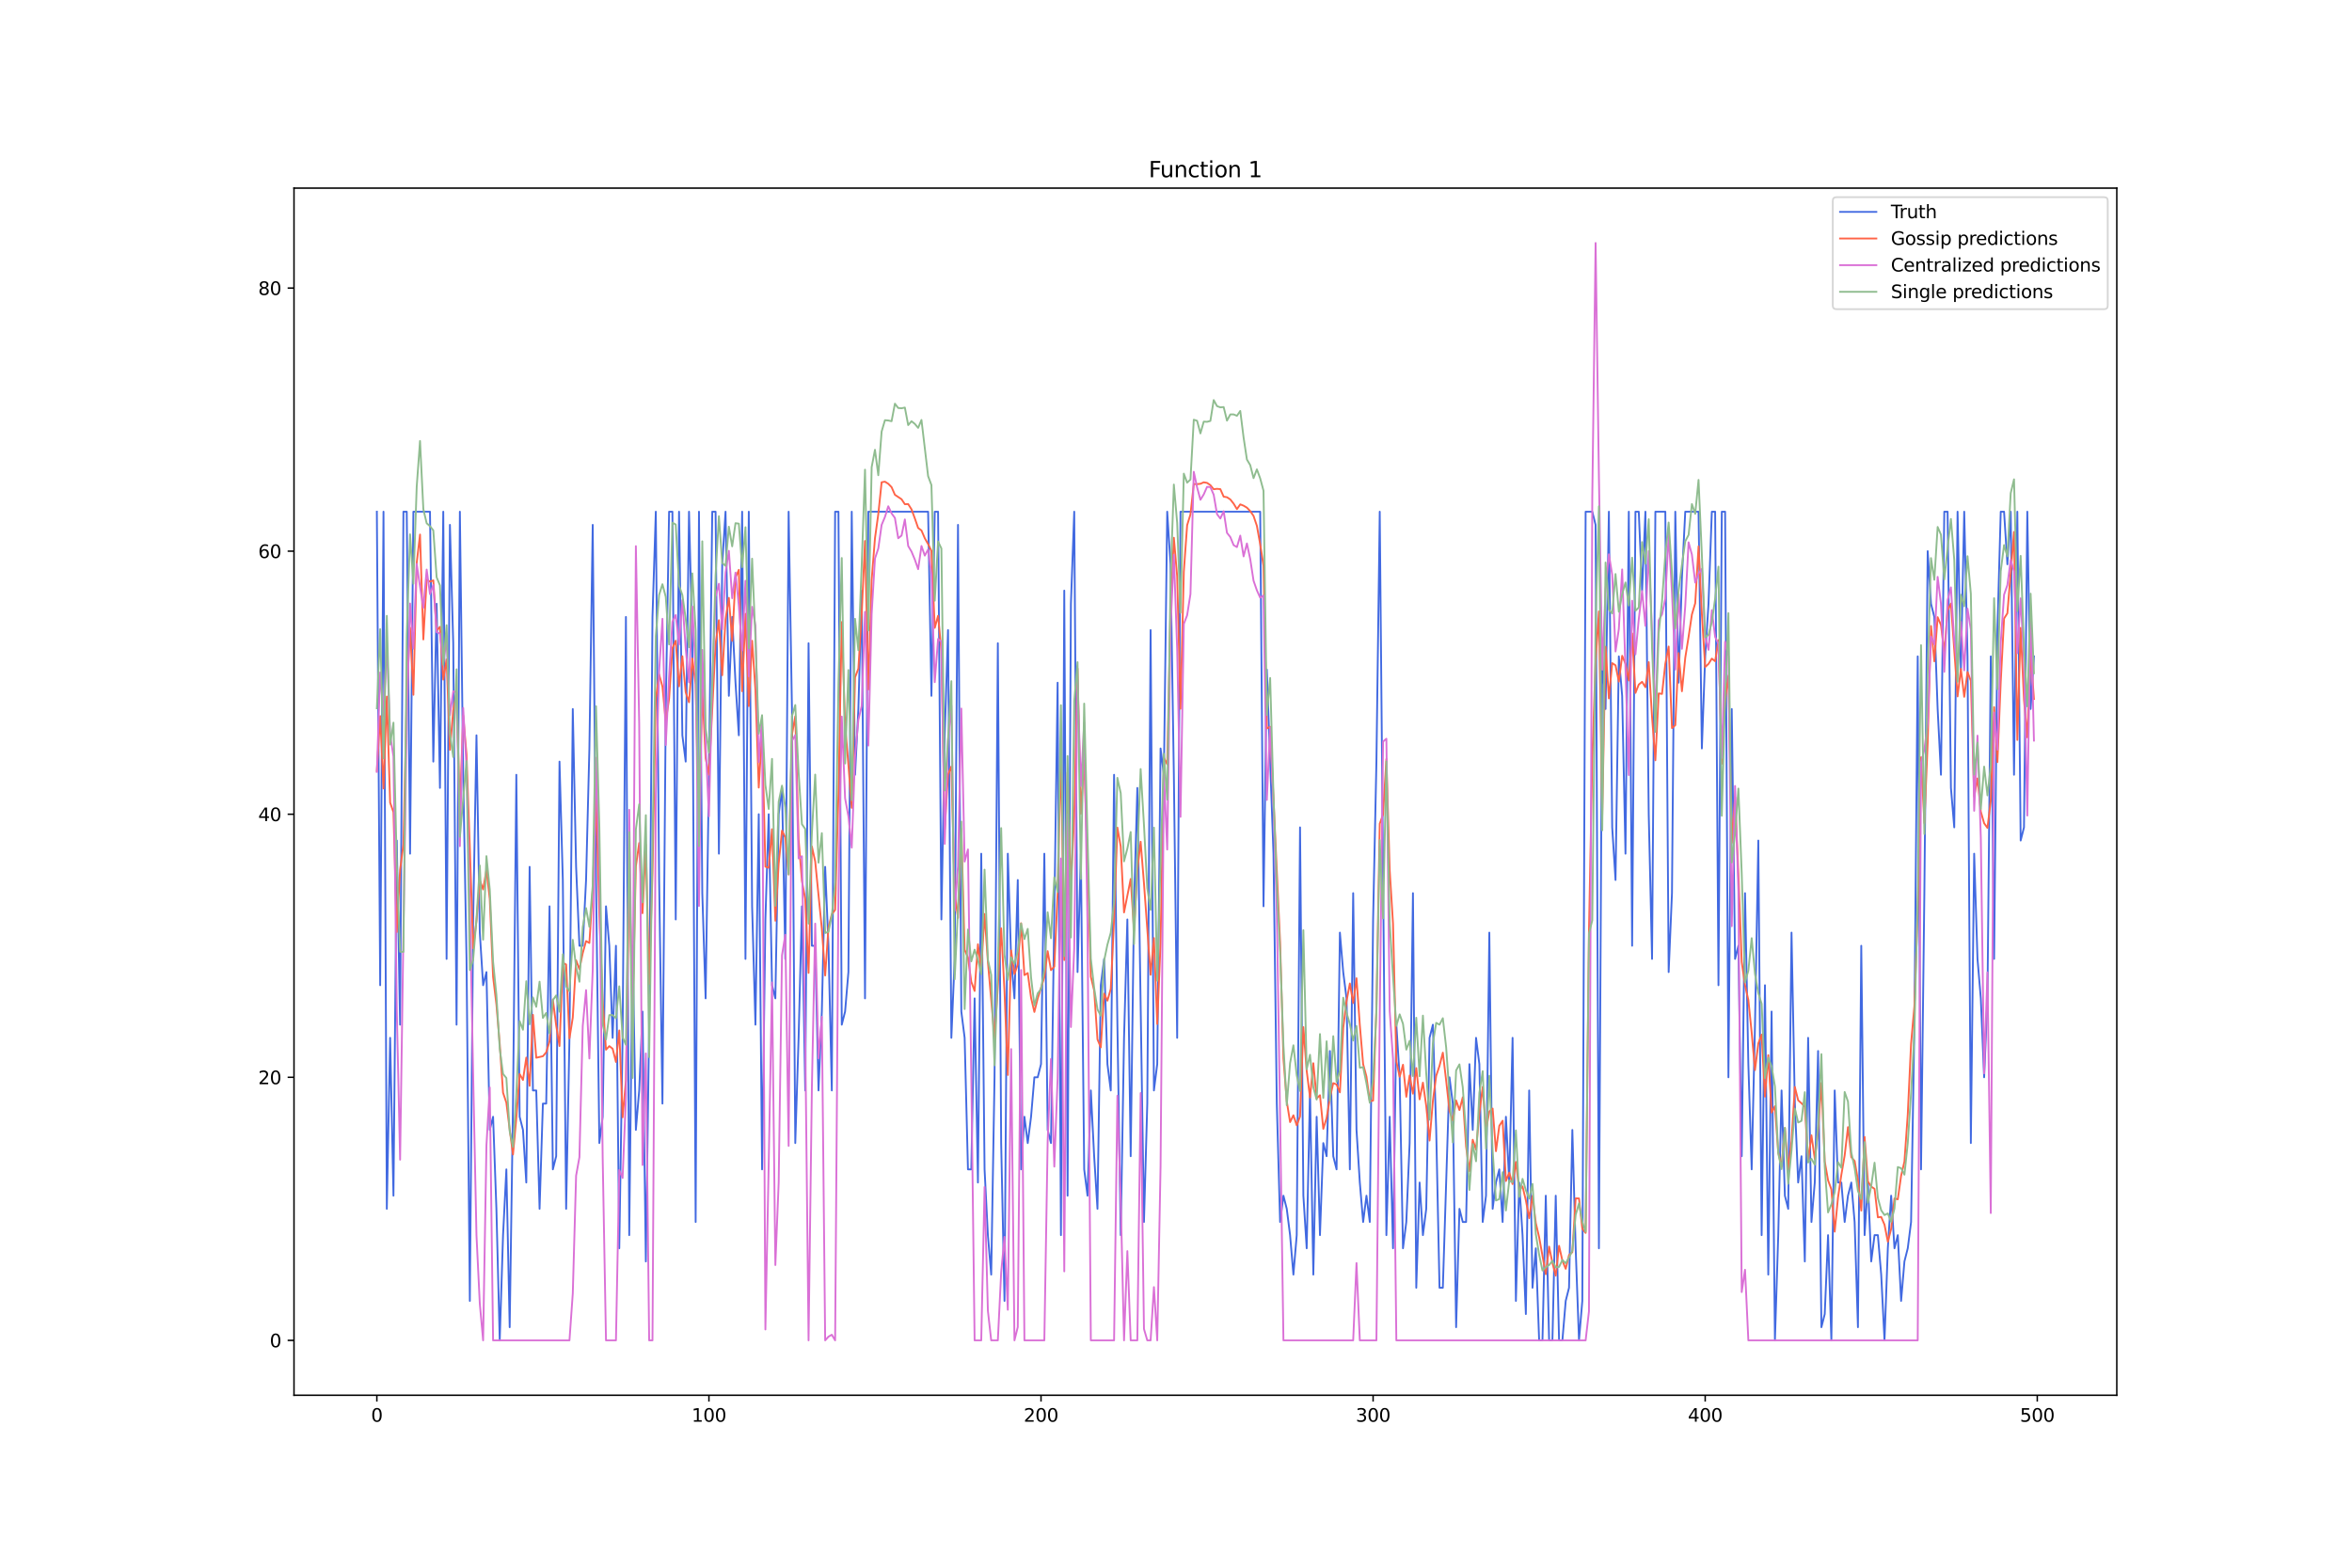<?xml version="1.0" encoding="utf-8" standalone="no"?>
<!DOCTYPE svg PUBLIC "-//W3C//DTD SVG 1.1//EN"
  "http://www.w3.org/Graphics/SVG/1.1/DTD/svg11.dtd">
<svg xmlns:xlink="http://www.w3.org/1999/xlink" width="1296pt" height="864pt" viewBox="0 0 1296 864" xmlns="http://www.w3.org/2000/svg" version="1.1">
 <defs>
  <style type="text/css">*{stroke-linejoin: round; stroke-linecap: butt}</style>
 </defs>
 <g id="figure_1">
  <g id="patch_1">
   <path d="M 0 864 
L 1296 864 
L 1296 0 
L 0 0 
z
" style="fill: #ffffff"/>
  </g>
  <g id="axes_1">
   <g id="patch_2">
    <path d="M 162 768.96 
L 1166.4 768.96 
L 1166.4 103.68 
L 162 103.68 
z
" style="fill: #ffffff"/>
   </g>
   <g id="matplotlib.axis_1">
    <g id="xtick_1">
     <g id="line2d_1">
      <defs>
       <path id="m9acb811255" d="M 0 0 
L 0 3.5 
" style="stroke: #000000; stroke-width: 0.8"/>
      </defs>
      <g>
       <use xlink:href="#m9acb811255" x="207.655" y="768.96" style="stroke: #000000; stroke-width: 0.8"/>
      </g>
     </g>
     <g id="text_1">
      <!-- 0 -->
      <g transform="translate(204.473 783.558) scale(0.1 -0.1)">
       <defs>
        <path id="DejaVuSans-30" d="M 2034 4250 
Q 1547 4250 1301 3770 
Q 1056 3291 1056 2328 
Q 1056 1369 1301 889 
Q 1547 409 2034 409 
Q 2525 409 2770 889 
Q 3016 1369 3016 2328 
Q 3016 3291 2770 3770 
Q 2525 4250 2034 4250 
z
M 2034 4750 
Q 2819 4750 3233 4129 
Q 3647 3509 3647 2328 
Q 3647 1150 3233 529 
Q 2819 -91 2034 -91 
Q 1250 -91 836 529 
Q 422 1150 422 2328 
Q 422 3509 836 4129 
Q 1250 4750 2034 4750 
z
" transform="scale(0.016)"/>
       </defs>
       <use xlink:href="#DejaVuSans-30"/>
      </g>
     </g>
    </g>
    <g id="xtick_2">
     <g id="line2d_2">
      <g>
       <use xlink:href="#m9acb811255" x="390.639" y="768.96" style="stroke: #000000; stroke-width: 0.8"/>
      </g>
     </g>
     <g id="text_2">
      <!-- 100 -->
      <g transform="translate(381.095 783.558) scale(0.1 -0.1)">
       <defs>
        <path id="DejaVuSans-31" d="M 794 531 
L 1825 531 
L 1825 4091 
L 703 3866 
L 703 4441 
L 1819 4666 
L 2450 4666 
L 2450 531 
L 3481 531 
L 3481 0 
L 794 0 
L 794 531 
z
" transform="scale(0.016)"/>
       </defs>
       <use xlink:href="#DejaVuSans-31"/>
       <use xlink:href="#DejaVuSans-30" x="63.623"/>
       <use xlink:href="#DejaVuSans-30" x="127.246"/>
      </g>
     </g>
    </g>
    <g id="xtick_3">
     <g id="line2d_3">
      <g>
       <use xlink:href="#m9acb811255" x="573.623" y="768.96" style="stroke: #000000; stroke-width: 0.8"/>
      </g>
     </g>
     <g id="text_3">
      <!-- 200 -->
      <g transform="translate(564.079 783.558) scale(0.1 -0.1)">
       <defs>
        <path id="DejaVuSans-32" d="M 1228 531 
L 3431 531 
L 3431 0 
L 469 0 
L 469 531 
Q 828 903 1448 1529 
Q 2069 2156 2228 2338 
Q 2531 2678 2651 2914 
Q 2772 3150 2772 3378 
Q 2772 3750 2511 3984 
Q 2250 4219 1831 4219 
Q 1534 4219 1204 4116 
Q 875 4013 500 3803 
L 500 4441 
Q 881 4594 1212 4672 
Q 1544 4750 1819 4750 
Q 2544 4750 2975 4387 
Q 3406 4025 3406 3419 
Q 3406 3131 3298 2873 
Q 3191 2616 2906 2266 
Q 2828 2175 2409 1742 
Q 1991 1309 1228 531 
z
" transform="scale(0.016)"/>
       </defs>
       <use xlink:href="#DejaVuSans-32"/>
       <use xlink:href="#DejaVuSans-30" x="63.623"/>
       <use xlink:href="#DejaVuSans-30" x="127.246"/>
      </g>
     </g>
    </g>
    <g id="xtick_4">
     <g id="line2d_4">
      <g>
       <use xlink:href="#m9acb811255" x="756.607" y="768.96" style="stroke: #000000; stroke-width: 0.8"/>
      </g>
     </g>
     <g id="text_4">
      <!-- 300 -->
      <g transform="translate(747.063 783.558) scale(0.1 -0.1)">
       <defs>
        <path id="DejaVuSans-33" d="M 2597 2516 
Q 3050 2419 3304 2112 
Q 3559 1806 3559 1356 
Q 3559 666 3084 287 
Q 2609 -91 1734 -91 
Q 1441 -91 1130 -33 
Q 819 25 488 141 
L 488 750 
Q 750 597 1062 519 
Q 1375 441 1716 441 
Q 2309 441 2620 675 
Q 2931 909 2931 1356 
Q 2931 1769 2642 2001 
Q 2353 2234 1838 2234 
L 1294 2234 
L 1294 2753 
L 1863 2753 
Q 2328 2753 2575 2939 
Q 2822 3125 2822 3475 
Q 2822 3834 2567 4026 
Q 2313 4219 1838 4219 
Q 1578 4219 1281 4162 
Q 984 4106 628 3988 
L 628 4550 
Q 988 4650 1302 4700 
Q 1616 4750 1894 4750 
Q 2613 4750 3031 4423 
Q 3450 4097 3450 3541 
Q 3450 3153 3228 2886 
Q 3006 2619 2597 2516 
z
" transform="scale(0.016)"/>
       </defs>
       <use xlink:href="#DejaVuSans-33"/>
       <use xlink:href="#DejaVuSans-30" x="63.623"/>
       <use xlink:href="#DejaVuSans-30" x="127.246"/>
      </g>
     </g>
    </g>
    <g id="xtick_5">
     <g id="line2d_5">
      <g>
       <use xlink:href="#m9acb811255" x="939.591" y="768.96" style="stroke: #000000; stroke-width: 0.8"/>
      </g>
     </g>
     <g id="text_5">
      <!-- 400 -->
      <g transform="translate(930.047 783.558) scale(0.1 -0.1)">
       <defs>
        <path id="DejaVuSans-34" d="M 2419 4116 
L 825 1625 
L 2419 1625 
L 2419 4116 
z
M 2253 4666 
L 3047 4666 
L 3047 1625 
L 3713 1625 
L 3713 1100 
L 3047 1100 
L 3047 0 
L 2419 0 
L 2419 1100 
L 313 1100 
L 313 1709 
L 2253 4666 
z
" transform="scale(0.016)"/>
       </defs>
       <use xlink:href="#DejaVuSans-34"/>
       <use xlink:href="#DejaVuSans-30" x="63.623"/>
       <use xlink:href="#DejaVuSans-30" x="127.246"/>
      </g>
     </g>
    </g>
    <g id="xtick_6">
     <g id="line2d_6">
      <g>
       <use xlink:href="#m9acb811255" x="1122.575" y="768.96" style="stroke: #000000; stroke-width: 0.8"/>
      </g>
     </g>
     <g id="text_6">
      <!-- 500 -->
      <g transform="translate(1113.032 783.558) scale(0.1 -0.1)">
       <defs>
        <path id="DejaVuSans-35" d="M 691 4666 
L 3169 4666 
L 3169 4134 
L 1269 4134 
L 1269 2991 
Q 1406 3038 1543 3061 
Q 1681 3084 1819 3084 
Q 2600 3084 3056 2656 
Q 3513 2228 3513 1497 
Q 3513 744 3044 326 
Q 2575 -91 1722 -91 
Q 1428 -91 1123 -41 
Q 819 9 494 109 
L 494 744 
Q 775 591 1075 516 
Q 1375 441 1709 441 
Q 2250 441 2565 725 
Q 2881 1009 2881 1497 
Q 2881 1984 2565 2268 
Q 2250 2553 1709 2553 
Q 1456 2553 1204 2497 
Q 953 2441 691 2322 
L 691 4666 
z
" transform="scale(0.016)"/>
       </defs>
       <use xlink:href="#DejaVuSans-35"/>
       <use xlink:href="#DejaVuSans-30" x="63.623"/>
       <use xlink:href="#DejaVuSans-30" x="127.246"/>
      </g>
     </g>
    </g>
   </g>
   <g id="matplotlib.axis_2">
    <g id="ytick_1">
     <g id="line2d_7">
      <defs>
       <path id="m8f8e800021" d="M 0 0 
L -3.5 0 
" style="stroke: #000000; stroke-width: 0.8"/>
      </defs>
      <g>
       <use xlink:href="#m8f8e800021" x="162" y="738.72" style="stroke: #000000; stroke-width: 0.8"/>
      </g>
     </g>
     <g id="text_7">
      <!-- 0 -->
      <g transform="translate(148.637 742.519) scale(0.1 -0.1)">
       <use xlink:href="#DejaVuSans-30"/>
      </g>
     </g>
    </g>
    <g id="ytick_2">
     <g id="line2d_8">
      <g>
       <use xlink:href="#m8f8e800021" x="162" y="593.732" style="stroke: #000000; stroke-width: 0.8"/>
      </g>
     </g>
     <g id="text_8">
      <!-- 20 -->
      <g transform="translate(142.275 597.532) scale(0.1 -0.1)">
       <use xlink:href="#DejaVuSans-32"/>
       <use xlink:href="#DejaVuSans-30" x="63.623"/>
      </g>
     </g>
    </g>
    <g id="ytick_3">
     <g id="line2d_9">
      <g>
       <use xlink:href="#m8f8e800021" x="162" y="448.745" style="stroke: #000000; stroke-width: 0.8"/>
      </g>
     </g>
     <g id="text_9">
      <!-- 40 -->
      <g transform="translate(142.275 452.544) scale(0.1 -0.1)">
       <use xlink:href="#DejaVuSans-34"/>
       <use xlink:href="#DejaVuSans-30" x="63.623"/>
      </g>
     </g>
    </g>
    <g id="ytick_4">
     <g id="line2d_10">
      <g>
       <use xlink:href="#m8f8e800021" x="162" y="303.757" style="stroke: #000000; stroke-width: 0.8"/>
      </g>
     </g>
     <g id="text_10">
      <!-- 60 -->
      <g transform="translate(142.275 307.557) scale(0.1 -0.1)">
       <defs>
        <path id="DejaVuSans-36" d="M 2113 2584 
Q 1688 2584 1439 2293 
Q 1191 2003 1191 1497 
Q 1191 994 1439 701 
Q 1688 409 2113 409 
Q 2538 409 2786 701 
Q 3034 994 3034 1497 
Q 3034 2003 2786 2293 
Q 2538 2584 2113 2584 
z
M 3366 4563 
L 3366 3988 
Q 3128 4100 2886 4159 
Q 2644 4219 2406 4219 
Q 1781 4219 1451 3797 
Q 1122 3375 1075 2522 
Q 1259 2794 1537 2939 
Q 1816 3084 2150 3084 
Q 2853 3084 3261 2657 
Q 3669 2231 3669 1497 
Q 3669 778 3244 343 
Q 2819 -91 2113 -91 
Q 1303 -91 875 529 
Q 447 1150 447 2328 
Q 447 3434 972 4092 
Q 1497 4750 2381 4750 
Q 2619 4750 2861 4703 
Q 3103 4656 3366 4563 
z
" transform="scale(0.016)"/>
       </defs>
       <use xlink:href="#DejaVuSans-36"/>
       <use xlink:href="#DejaVuSans-30" x="63.623"/>
      </g>
     </g>
    </g>
    <g id="ytick_5">
     <g id="line2d_11">
      <g>
       <use xlink:href="#m8f8e800021" x="162" y="158.77" style="stroke: #000000; stroke-width: 0.8"/>
      </g>
     </g>
     <g id="text_11">
      <!-- 80 -->
      <g transform="translate(142.275 162.569) scale(0.1 -0.1)">
       <defs>
        <path id="DejaVuSans-38" d="M 2034 2216 
Q 1584 2216 1326 1975 
Q 1069 1734 1069 1313 
Q 1069 891 1326 650 
Q 1584 409 2034 409 
Q 2484 409 2743 651 
Q 3003 894 3003 1313 
Q 3003 1734 2745 1975 
Q 2488 2216 2034 2216 
z
M 1403 2484 
Q 997 2584 770 2862 
Q 544 3141 544 3541 
Q 544 4100 942 4425 
Q 1341 4750 2034 4750 
Q 2731 4750 3128 4425 
Q 3525 4100 3525 3541 
Q 3525 3141 3298 2862 
Q 3072 2584 2669 2484 
Q 3125 2378 3379 2068 
Q 3634 1759 3634 1313 
Q 3634 634 3220 271 
Q 2806 -91 2034 -91 
Q 1263 -91 848 271 
Q 434 634 434 1313 
Q 434 1759 690 2068 
Q 947 2378 1403 2484 
z
M 1172 3481 
Q 1172 3119 1398 2916 
Q 1625 2713 2034 2713 
Q 2441 2713 2670 2916 
Q 2900 3119 2900 3481 
Q 2900 3844 2670 4047 
Q 2441 4250 2034 4250 
Q 1625 4250 1398 4047 
Q 1172 3844 1172 3481 
z
" transform="scale(0.016)"/>
       </defs>
       <use xlink:href="#DejaVuSans-38"/>
       <use xlink:href="#DejaVuSans-30" x="63.623"/>
      </g>
     </g>
    </g>
   </g>
   <g id="line2d_12">
    <path d="M 207.655 282.009 
L 209.484 542.987 
L 211.314 282.009 
L 213.144 666.226 
L 214.974 571.984 
L 216.804 658.977 
L 218.634 463.244 
L 220.463 564.735 
L 222.293 282.009 
L 224.123 282.009 
L 225.953 470.493 
L 227.783 282.009 
L 236.932 282.009 
L 238.762 419.747 
L 240.592 332.755 
L 242.422 434.246 
L 244.251 282.009 
L 246.081 528.488 
L 247.911 289.259 
L 249.741 354.503 
L 251.571 564.735 
L 253.401 282.009 
L 255.23 426.997 
L 257.06 528.488 
L 258.89 716.972 
L 260.72 506.74 
L 262.55 405.249 
L 264.38 513.989 
L 266.209 542.987 
L 268.039 535.737 
L 269.869 622.73 
L 271.699 615.481 
L 273.529 666.226 
L 275.359 738.72 
L 277.189 680.725 
L 279.018 644.478 
L 280.848 731.471 
L 282.678 608.231 
L 284.508 426.997 
L 286.338 615.481 
L 288.168 622.73 
L 289.997 651.727 
L 291.827 477.742 
L 293.657 600.982 
L 295.487 600.982 
L 297.317 666.226 
L 299.147 608.231 
L 300.976 608.231 
L 302.806 499.491 
L 304.636 644.478 
L 306.466 637.229 
L 308.296 419.747 
L 310.126 484.992 
L 311.956 666.226 
L 313.785 571.984 
L 315.615 390.75 
L 317.445 477.742 
L 319.275 521.239 
L 321.105 521.239 
L 322.935 484.992 
L 324.764 412.498 
L 326.594 289.259 
L 328.424 484.992 
L 330.254 629.979 
L 332.084 615.481 
L 333.914 499.491 
L 335.743 521.239 
L 337.573 571.984 
L 339.403 521.239 
L 341.233 687.974 
L 343.063 571.984 
L 344.893 340.004 
L 346.723 680.725 
L 348.552 521.239 
L 350.382 622.73 
L 352.212 600.982 
L 354.042 557.486 
L 355.872 695.224 
L 357.702 564.735 
L 359.531 340.004 
L 361.361 282.009 
L 363.191 484.992 
L 365.021 608.231 
L 366.851 390.75 
L 368.681 282.009 
L 370.51 282.009 
L 372.34 506.74 
L 374.17 282.009 
L 376 405.249 
L 377.83 419.747 
L 379.66 282.009 
L 381.489 354.503 
L 383.319 673.476 
L 385.149 282.009 
L 386.979 492.241 
L 388.809 550.236 
L 390.639 426.997 
L 392.469 282.009 
L 394.298 282.009 
L 396.128 470.493 
L 397.958 311.007 
L 399.788 282.009 
L 401.618 383.5 
L 403.448 340.004 
L 405.277 376.251 
L 407.107 405.249 
L 408.937 282.009 
L 410.767 528.488 
L 412.597 282.009 
L 414.427 499.491 
L 416.256 564.735 
L 418.086 448.745 
L 419.916 644.478 
L 421.746 506.74 
L 423.576 448.745 
L 425.406 542.987 
L 427.236 550.236 
L 429.065 448.745 
L 430.895 434.246 
L 432.725 528.488 
L 434.555 282.009 
L 436.385 390.75 
L 438.215 629.979 
L 440.044 571.984 
L 441.874 499.491 
L 443.704 600.982 
L 445.534 354.503 
L 447.364 521.239 
L 449.194 521.239 
L 451.023 600.982 
L 452.853 557.486 
L 454.683 477.742 
L 456.513 521.239 
L 458.343 600.982 
L 460.173 282.009 
L 462.003 282.009 
L 463.832 564.735 
L 465.662 557.486 
L 467.492 535.737 
L 469.322 282.009 
L 471.152 426.997 
L 472.982 390.75 
L 474.811 325.505 
L 476.641 550.236 
L 478.471 282.009 
L 511.408 282.009 
L 513.238 383.5 
L 515.068 282.009 
L 516.898 282.009 
L 518.728 506.74 
L 520.557 405.249 
L 522.387 347.254 
L 524.217 571.984 
L 526.047 528.488 
L 527.877 289.259 
L 529.707 557.486 
L 531.536 571.984 
L 533.366 644.478 
L 535.196 644.478 
L 537.026 550.236 
L 538.856 651.727 
L 540.686 470.493 
L 542.516 644.478 
L 544.345 680.725 
L 546.175 702.473 
L 548.005 593.732 
L 549.835 354.503 
L 551.665 629.979 
L 553.495 716.972 
L 555.324 470.493 
L 557.154 528.488 
L 558.984 550.236 
L 560.814 484.992 
L 562.644 644.478 
L 564.474 615.481 
L 566.303 629.979 
L 568.133 615.481 
L 569.963 593.732 
L 571.793 593.732 
L 573.623 586.483 
L 575.453 470.493 
L 577.283 622.73 
L 579.112 629.979 
L 582.772 376.251 
L 584.602 680.725 
L 586.432 325.505 
L 588.262 658.977 
L 590.091 332.755 
L 591.921 282.009 
L 593.751 535.737 
L 595.581 470.493 
L 597.411 644.478 
L 599.241 658.977 
L 601.07 600.982 
L 602.9 637.229 
L 604.73 666.226 
L 606.56 542.987 
L 608.39 528.488 
L 610.22 586.483 
L 612.05 600.982 
L 613.879 426.997 
L 615.709 564.735 
L 617.539 680.725 
L 619.369 571.984 
L 621.199 506.74 
L 623.029 637.229 
L 624.858 499.491 
L 626.688 434.246 
L 630.348 673.476 
L 632.178 608.231 
L 634.008 347.254 
L 635.837 600.982 
L 637.667 586.483 
L 639.497 412.498 
L 641.327 426.997 
L 643.157 282.009 
L 644.987 311.007 
L 646.817 426.997 
L 648.646 571.984 
L 650.476 282.009 
L 694.392 282.009 
L 696.222 499.491 
L 698.052 369.002 
L 701.712 470.493 
L 703.542 608.231 
L 705.371 673.476 
L 707.201 658.977 
L 709.031 666.226 
L 710.861 680.725 
L 712.691 702.473 
L 714.521 680.725 
L 716.35 455.994 
L 718.18 658.977 
L 720.01 687.974 
L 721.84 600.982 
L 723.67 702.473 
L 725.5 615.481 
L 727.33 680.725 
L 729.159 629.979 
L 730.989 637.229 
L 732.819 579.234 
L 734.649 637.229 
L 736.479 644.478 
L 738.309 513.989 
L 740.138 535.737 
L 741.968 550.236 
L 743.798 644.478 
L 745.628 492.241 
L 747.458 622.73 
L 749.288 651.727 
L 751.117 673.476 
L 752.947 658.977 
L 754.777 673.476 
L 756.607 506.74 
L 758.437 419.747 
L 760.267 282.009 
L 763.926 680.725 
L 765.756 615.481 
L 767.586 687.974 
L 769.416 564.735 
L 771.246 593.732 
L 773.076 687.974 
L 774.905 673.476 
L 776.735 629.979 
L 778.565 492.241 
L 780.395 709.722 
L 782.225 651.727 
L 784.055 680.725 
L 785.884 666.226 
L 787.714 571.984 
L 789.544 564.735 
L 791.374 622.73 
L 793.204 709.722 
L 795.034 709.722 
L 798.693 593.732 
L 800.523 608.231 
L 802.353 731.471 
L 804.183 666.226 
L 806.013 673.476 
L 807.843 673.476 
L 809.672 586.483 
L 811.502 622.73 
L 813.332 571.984 
L 815.162 586.483 
L 816.992 673.476 
L 818.822 658.977 
L 820.651 513.989 
L 822.481 666.226 
L 824.311 651.727 
L 826.141 644.478 
L 827.971 673.476 
L 829.801 615.481 
L 831.63 651.727 
L 833.46 571.984 
L 835.29 716.972 
L 837.12 651.727 
L 838.95 680.725 
L 840.78 724.221 
L 842.61 600.982 
L 844.439 709.722 
L 846.269 687.974 
L 848.099 738.72 
L 849.929 738.72 
L 851.759 658.977 
L 853.589 738.72 
L 855.418 738.72 
L 857.248 658.977 
L 859.078 738.72 
L 860.908 738.72 
L 862.738 716.972 
L 864.568 709.722 
L 866.397 622.73 
L 868.227 687.974 
L 870.057 738.72 
L 871.887 716.972 
L 873.717 282.009 
L 877.377 282.009 
L 879.206 289.259 
L 881.036 687.974 
L 882.866 361.752 
L 884.696 390.75 
L 886.526 282.009 
L 888.356 455.994 
L 890.185 484.992 
L 892.015 361.752 
L 893.845 383.5 
L 895.675 470.493 
L 897.505 282.009 
L 899.335 521.239 
L 901.164 282.009 
L 902.994 282.009 
L 904.824 325.505 
L 906.654 282.009 
L 908.484 448.745 
L 910.314 528.488 
L 912.144 282.009 
L 917.633 282.009 
L 919.463 535.737 
L 921.293 492.241 
L 923.123 282.009 
L 924.952 376.251 
L 926.782 318.256 
L 928.612 282.009 
L 935.931 282.009 
L 937.761 412.498 
L 939.591 361.752 
L 941.421 332.755 
L 943.251 282.009 
L 945.081 282.009 
L 946.911 542.987 
L 948.74 282.009 
L 950.57 282.009 
L 952.4 593.732 
L 954.23 390.75 
L 956.06 528.488 
L 957.89 521.239 
L 959.719 637.229 
L 961.549 492.241 
L 963.379 586.483 
L 965.209 644.478 
L 967.039 564.735 
L 968.869 463.244 
L 970.698 680.725 
L 972.528 542.987 
L 974.358 702.473 
L 976.188 557.486 
L 978.018 738.72 
L 979.848 680.725 
L 981.678 600.982 
L 983.507 658.977 
L 985.337 666.226 
L 987.167 513.989 
L 988.997 608.231 
L 990.827 651.727 
L 992.657 637.229 
L 994.486 695.224 
L 996.316 571.984 
L 998.146 673.476 
L 999.976 651.727 
L 1001.806 579.234 
L 1003.636 731.471 
L 1005.465 724.221 
L 1007.295 680.725 
L 1009.125 738.72 
L 1010.955 600.982 
L 1012.785 651.727 
L 1014.615 651.727 
L 1016.444 673.476 
L 1018.274 658.977 
L 1020.104 651.727 
L 1021.934 673.476 
L 1023.764 731.471 
L 1025.594 521.239 
L 1027.424 680.725 
L 1029.253 651.727 
L 1031.083 695.224 
L 1032.913 680.725 
L 1034.743 680.725 
L 1036.573 702.473 
L 1038.403 738.72 
L 1040.232 687.974 
L 1042.062 658.977 
L 1043.892 687.974 
L 1045.722 680.725 
L 1047.552 716.972 
L 1049.382 695.224 
L 1051.211 687.974 
L 1053.041 673.476 
L 1054.871 564.735 
L 1056.701 361.752 
L 1058.531 644.478 
L 1060.361 492.241 
L 1062.191 303.757 
L 1064.02 332.755 
L 1065.85 340.004 
L 1067.68 390.75 
L 1069.51 426.997 
L 1071.34 282.009 
L 1073.17 282.009 
L 1074.999 434.246 
L 1076.829 455.994 
L 1078.659 282.009 
L 1080.489 369.002 
L 1082.319 282.009 
L 1084.149 361.752 
L 1085.978 629.979 
L 1087.808 470.493 
L 1089.638 528.488 
L 1091.468 550.236 
L 1093.298 593.732 
L 1095.128 550.236 
L 1096.958 361.752 
L 1098.787 528.488 
L 1100.617 347.254 
L 1102.447 282.009 
L 1104.277 282.009 
L 1106.107 311.007 
L 1107.937 282.009 
L 1109.766 426.997 
L 1111.596 282.009 
L 1113.426 463.244 
L 1115.256 455.994 
L 1117.086 282.009 
L 1118.916 390.75 
L 1120.745 361.752 
L 1120.745 361.752 
" clip-path="url(#pf1036b29e3)" style="fill: none; stroke: #4169e1; stroke-linecap: square"/>
   </g>
   <g id="line2d_13">
    <path d="M 207.655 424.938 
L 209.484 394.653 
L 211.314 434.543 
L 213.144 383.895 
L 214.974 442.356 
L 216.804 447.599 
L 218.634 513.684 
L 220.463 479.415 
L 222.293 465.303 
L 224.123 382.797 
L 225.953 345.948 
L 227.783 382.932 
L 229.613 310.239 
L 231.442 294.602 
L 233.272 352.419 
L 235.102 319.437 
L 236.932 320.56 
L 238.762 319.848 
L 240.592 347.613 
L 242.422 345.452 
L 244.251 374.563 
L 246.081 363.444 
L 247.911 413.301 
L 249.741 391.368 
L 251.571 381.713 
L 253.401 446.245 
L 255.23 394.43 
L 257.06 415.764 
L 258.89 467.311 
L 260.72 522.698 
L 262.55 507.569 
L 264.38 485.168 
L 266.209 490.199 
L 268.039 479.355 
L 269.869 495.461 
L 271.699 538.367 
L 273.529 553.577 
L 275.359 575.27 
L 277.189 602.221 
L 279.018 607.721 
L 280.848 622.54 
L 282.678 636.263 
L 284.508 616.057 
L 286.338 591.915 
L 288.168 595.228 
L 289.997 582.869 
L 291.827 598.444 
L 293.657 559.312 
L 295.487 582.952 
L 299.147 582.113 
L 300.976 579.978 
L 302.806 573.928 
L 304.636 550.87 
L 306.466 565.145 
L 308.296 576.496 
L 310.126 530.715 
L 311.956 531.559 
L 313.785 572.255 
L 315.615 560.819 
L 317.445 529.24 
L 319.275 534.177 
L 321.105 525.242 
L 322.935 518.651 
L 324.764 519.715 
L 326.594 490.377 
L 328.424 439.02 
L 330.254 503.984 
L 332.084 551.696 
L 333.914 578.524 
L 335.743 576.546 
L 337.573 577.986 
L 339.403 585.273 
L 341.233 567.904 
L 343.063 615.796 
L 344.893 595.54 
L 346.723 482.764 
L 348.552 557.832 
L 350.382 477.421 
L 352.212 464.599 
L 354.042 503.304 
L 355.872 465.523 
L 357.702 542.352 
L 359.531 481.28 
L 361.361 385.231 
L 363.191 371.701 
L 365.021 378.359 
L 366.851 397.665 
L 368.681 385.14 
L 370.51 357.224 
L 372.34 353.112 
L 374.17 378.259 
L 376 361.663 
L 377.83 381.493 
L 379.66 387.047 
L 381.489 362.915 
L 383.319 377.191 
L 385.149 457.502 
L 386.979 380.02 
L 388.809 417.904 
L 390.639 426.947 
L 394.298 354.813 
L 396.128 341.801 
L 397.958 372.146 
L 399.788 341.354 
L 401.618 329.484 
L 403.448 353.172 
L 405.277 318.358 
L 407.107 314.051 
L 408.937 380.978 
L 410.767 338.287 
L 412.597 389.151 
L 414.427 353.133 
L 416.256 380.078 
L 418.086 434.055 
L 419.916 402.905 
L 421.746 477.64 
L 423.576 478.28 
L 425.406 456.993 
L 427.236 507.452 
L 429.065 476.024 
L 430.895 457.802 
L 432.725 461.569 
L 434.555 481.935 
L 436.385 404.848 
L 438.215 394.775 
L 440.044 462.542 
L 441.874 485.458 
L 443.704 495.502 
L 445.534 536.181 
L 447.364 466.516 
L 449.194 474.79 
L 452.853 511.877 
L 454.683 537.626 
L 456.513 511.066 
L 458.343 503.844 
L 460.173 501.469 
L 462.003 437.596 
L 463.832 342.824 
L 465.662 399.385 
L 467.492 421.529 
L 469.322 445.224 
L 471.152 373.303 
L 472.982 368.501 
L 474.811 338.334 
L 476.641 298.155 
L 478.471 380.018 
L 480.301 319.611 
L 482.131 296.637 
L 483.961 283.329 
L 485.79 265.783 
L 487.62 265.467 
L 489.45 266.616 
L 491.28 268.484 
L 493.11 272.682 
L 496.77 275.139 
L 498.599 277.884 
L 500.429 277.812 
L 502.259 280.722 
L 504.089 285.688 
L 505.919 290.98 
L 507.749 292.348 
L 509.578 296.639 
L 511.408 299.871 
L 513.238 303.565 
L 515.068 346.035 
L 516.898 339.374 
L 518.728 358.534 
L 520.557 456.951 
L 522.387 426.871 
L 524.217 422.456 
L 526.047 491.933 
L 527.877 505.893 
L 529.707 456.774 
L 531.536 523.448 
L 533.366 527.793 
L 535.196 541.065 
L 537.026 546.16 
L 538.856 520.414 
L 540.686 534.239 
L 542.516 503.719 
L 544.345 530.09 
L 548.005 572.068 
L 549.835 543.735 
L 551.665 511.613 
L 553.495 546.27 
L 555.324 592.465 
L 557.154 523.807 
L 558.984 536.838 
L 560.814 531.532 
L 562.644 508.813 
L 564.474 537.415 
L 566.303 536.272 
L 568.133 549.904 
L 569.963 557.711 
L 571.793 550.259 
L 575.453 538.565 
L 577.283 524.198 
L 579.112 534.668 
L 580.942 532.74 
L 582.772 492.557 
L 584.602 413.923 
L 586.432 529.121 
L 588.262 425.733 
L 590.091 488.118 
L 591.921 449.848 
L 593.751 368.466 
L 595.581 448.554 
L 597.411 419.062 
L 599.241 473.586 
L 601.07 538.277 
L 602.9 545.845 
L 604.73 572.836 
L 606.56 577.239 
L 608.39 547.62 
L 610.22 551.507 
L 612.05 545.053 
L 613.879 506.893 
L 615.709 456.116 
L 617.539 466.485 
L 619.369 502.87 
L 623.029 484.413 
L 624.858 512.651 
L 626.688 479.68 
L 628.518 463.887 
L 630.348 486.792 
L 634.008 537.229 
L 635.837 516.987 
L 637.667 564.33 
L 639.497 519.82 
L 641.327 417.691 
L 643.157 421.203 
L 644.987 335.634 
L 646.817 296.372 
L 648.646 317.628 
L 650.476 390.621 
L 652.306 315.064 
L 654.136 289.475 
L 655.966 283.5 
L 657.796 266.748 
L 659.625 266.821 
L 661.455 266.636 
L 663.285 265.807 
L 665.115 266.133 
L 666.945 267.375 
L 668.775 269.63 
L 670.604 269.403 
L 672.434 269.587 
L 674.264 273.727 
L 676.094 274.037 
L 677.924 275.257 
L 679.754 277.574 
L 681.583 280.587 
L 683.413 277.97 
L 685.243 278.696 
L 687.073 279.783 
L 688.903 281.676 
L 690.733 284.357 
L 692.563 289.785 
L 694.392 299.968 
L 696.222 311.774 
L 698.052 401.492 
L 699.882 400.569 
L 705.371 519.505 
L 707.201 583.436 
L 709.031 606.979 
L 710.861 618.418 
L 712.691 614.658 
L 714.521 620.214 
L 716.35 615.314 
L 718.18 566.077 
L 720.01 590.097 
L 721.84 604.839 
L 723.67 585.964 
L 725.5 605.397 
L 727.33 603.609 
L 729.159 622.147 
L 730.989 616.185 
L 732.819 605.044 
L 734.649 596.94 
L 736.479 597.661 
L 738.309 602.026 
L 740.138 566.447 
L 741.968 551.782 
L 743.798 542.023 
L 745.628 552.81 
L 747.458 539.148 
L 749.288 564.987 
L 751.117 586.483 
L 752.947 593.301 
L 754.777 606.876 
L 756.607 606.607 
L 758.437 555.443 
L 760.267 453.952 
L 762.097 448.896 
L 763.926 418.323 
L 765.756 479.774 
L 767.586 509.098 
L 769.416 584.993 
L 771.246 593.423 
L 773.076 586.804 
L 774.905 604.47 
L 776.735 592.711 
L 778.565 602.771 
L 780.395 588.646 
L 782.225 605.885 
L 784.055 596.681 
L 785.884 609.488 
L 787.714 628.595 
L 789.544 606.83 
L 791.374 592.909 
L 793.204 587.412 
L 795.034 580.151 
L 796.864 595.556 
L 798.693 612.162 
L 800.523 617.57 
L 802.353 606.499 
L 804.183 611.794 
L 806.013 604.736 
L 807.843 631.866 
L 809.672 645.466 
L 811.502 628.144 
L 813.332 633.584 
L 815.162 613.607 
L 816.992 599.071 
L 818.822 622.814 
L 820.651 612.564 
L 822.481 610.941 
L 824.311 634.462 
L 826.141 620.487 
L 827.971 617.658 
L 829.801 650.896 
L 831.63 646.276 
L 833.46 652.565 
L 835.29 640.384 
L 837.12 655.778 
L 838.95 653.874 
L 840.78 661.539 
L 842.61 671.375 
L 844.439 659.095 
L 846.269 674.071 
L 848.099 681.866 
L 851.759 702.249 
L 853.589 687.053 
L 855.418 696.011 
L 857.248 703.036 
L 859.078 686.607 
L 860.908 694.801 
L 862.738 699.271 
L 864.568 691.719 
L 866.397 690.107 
L 868.227 660.46 
L 870.057 660.484 
L 871.887 677.201 
L 873.717 679.496 
L 875.547 513.044 
L 877.377 418.162 
L 879.206 364.348 
L 881.036 336.971 
L 882.866 449.06 
L 884.696 356.426 
L 886.526 384.928 
L 888.356 365.469 
L 890.185 366.653 
L 892.015 375.637 
L 893.845 361.425 
L 895.675 365.754 
L 897.505 375.042 
L 899.335 349.086 
L 901.164 381.888 
L 902.994 377.288 
L 904.824 375.764 
L 906.654 378.762 
L 908.484 364.918 
L 910.314 395.235 
L 912.144 419.019 
L 913.973 382.164 
L 915.803 382.447 
L 917.633 365.796 
L 919.463 356.325 
L 921.293 401.275 
L 923.123 399.683 
L 924.952 359.926 
L 926.782 380.974 
L 928.612 362.512 
L 930.442 350.972 
L 932.272 338.672 
L 934.102 332.454 
L 935.931 301.127 
L 937.761 338.344 
L 939.591 367.628 
L 941.421 365.892 
L 943.251 362.979 
L 945.081 364.424 
L 946.911 352.758 
L 948.74 420.939 
L 950.57 385.716 
L 952.4 372.304 
L 954.23 464.482 
L 956.06 439.321 
L 957.89 481.619 
L 959.719 530.144 
L 961.549 543.024 
L 963.379 551.131 
L 965.209 569.099 
L 967.039 589.752 
L 968.869 575.066 
L 970.698 570.194 
L 972.528 604.376 
L 974.358 581.526 
L 976.188 613.185 
L 978.018 609.69 
L 979.848 635.128 
L 981.678 643.075 
L 983.507 621.668 
L 985.337 644.514 
L 987.167 628.849 
L 988.997 599.054 
L 990.827 606.415 
L 992.657 608.046 
L 994.486 609.949 
L 996.316 639.524 
L 998.146 625.694 
L 999.976 638.674 
L 1001.806 623.261 
L 1003.636 596.812 
L 1005.465 640.077 
L 1007.295 650.489 
L 1009.125 655.501 
L 1010.955 678.799 
L 1012.785 659.927 
L 1014.615 647.515 
L 1016.444 636.827 
L 1018.274 621.192 
L 1020.104 637.733 
L 1021.934 639.844 
L 1023.764 650.362 
L 1025.594 667.19 
L 1027.424 626.582 
L 1029.253 651.15 
L 1031.083 653.968 
L 1032.913 655.195 
L 1034.743 670.915 
L 1036.573 670.684 
L 1038.403 674.983 
L 1040.232 684.364 
L 1042.062 677.266 
L 1043.892 660.513 
L 1045.722 660.984 
L 1047.552 647.996 
L 1049.382 640.166 
L 1051.211 614.224 
L 1053.041 575.161 
L 1054.871 554.552 
L 1056.701 502.227 
L 1058.531 417.335 
L 1060.361 453.651 
L 1062.191 409.325 
L 1064.02 345.012 
L 1065.85 364.478 
L 1067.68 340.143 
L 1069.51 344.474 
L 1071.34 359.365 
L 1073.17 336.403 
L 1074.999 332.632 
L 1078.659 383.824 
L 1080.489 368.637 
L 1082.319 384.038 
L 1084.149 370.372 
L 1085.978 375.229 
L 1087.808 438.996 
L 1089.638 428.994 
L 1091.468 447.304 
L 1093.298 453.714 
L 1095.128 456.28 
L 1096.958 441.26 
L 1098.787 389.718 
L 1100.617 420.036 
L 1102.447 375.839 
L 1104.277 340.888 
L 1106.107 338.003 
L 1109.766 293.158 
L 1111.596 407.804 
L 1113.426 346.033 
L 1115.256 385.748 
L 1117.086 406.377 
L 1118.916 359.575 
L 1120.745 385.235 
L 1120.745 385.235 
" clip-path="url(#pf1036b29e3)" style="fill: none; stroke: #ff6347; stroke-linecap: square"/>
   </g>
   <g id="line2d_14">
    <path d="M 207.655 425.417 
L 209.484 370.578 
L 211.314 394.853 
L 213.144 354.637 
L 214.974 404.905 
L 216.804 416.874 
L 218.634 556.558 
L 220.463 639.147 
L 222.293 514.083 
L 224.123 397.893 
L 225.953 332.588 
L 227.783 357.48 
L 229.613 310.787 
L 231.442 323.294 
L 233.272 334.967 
L 235.102 313.904 
L 236.932 327.44 
L 238.762 322.38 
L 240.592 348.391 
L 242.422 349.165 
L 244.251 364.945 
L 246.081 352.885 
L 247.911 394.17 
L 249.741 380.986 
L 251.571 381.633 
L 253.401 466.356 
L 255.23 390.159 
L 257.06 422.979 
L 258.89 498.708 
L 260.72 592.904 
L 262.55 680.784 
L 264.38 718.467 
L 266.209 738.72 
L 268.039 631.34 
L 269.869 599.316 
L 271.699 738.72 
L 313.785 738.72 
L 315.615 712.863 
L 317.445 647.93 
L 319.275 637.752 
L 321.105 565.413 
L 322.935 545.68 
L 324.764 583.376 
L 326.594 534.641 
L 328.424 417.619 
L 330.254 477.227 
L 332.084 637.876 
L 333.914 738.72 
L 339.403 738.72 
L 341.233 644.839 
L 343.063 649.217 
L 344.893 604.635 
L 346.723 446.309 
L 348.552 569.372 
L 350.382 300.994 
L 352.212 398.837 
L 354.042 642.1 
L 355.872 580.57 
L 357.702 738.72 
L 359.531 738.72 
L 361.361 437.594 
L 363.191 369.911 
L 365.021 341.042 
L 366.851 410.604 
L 368.681 372.857 
L 370.51 342.614 
L 372.34 338.967 
L 374.17 355.178 
L 376 330.757 
L 377.83 357.411 
L 379.66 376.062 
L 381.489 334.252 
L 383.319 369.327 
L 385.149 499.314 
L 386.979 358.189 
L 388.809 409.672 
L 390.639 449.927 
L 392.469 376.14 
L 394.298 328.859 
L 396.128 321.711 
L 397.958 346.876 
L 399.788 315.568 
L 401.618 303.576 
L 403.448 329.688 
L 405.277 315.58 
L 407.107 333.81 
L 408.937 358.508 
L 410.767 320.098 
L 412.597 372.724 
L 414.427 334.431 
L 416.256 344.769 
L 418.086 420.029 
L 419.916 395.406 
L 421.746 732.712 
L 423.576 641.348 
L 425.406 541.461 
L 427.236 697.211 
L 429.065 651.833 
L 430.895 526.511 
L 432.725 515.179 
L 434.555 631.536 
L 436.385 408.336 
L 438.215 405.146 
L 440.044 473.116 
L 441.874 471.884 
L 443.704 571.398 
L 445.534 738.72 
L 447.364 599.467 
L 449.194 509.025 
L 451.023 583.299 
L 452.853 560.391 
L 454.683 738.72 
L 456.513 736.677 
L 458.343 735.611 
L 460.173 738.72 
L 462.003 492.855 
L 463.832 394.921 
L 465.662 439.971 
L 467.492 449.92 
L 469.322 467.174 
L 471.152 417.12 
L 472.982 396.766 
L 474.811 389.098 
L 476.641 337.194 
L 478.471 410.915 
L 480.301 338.332 
L 482.131 307.807 
L 483.961 302.305 
L 485.79 289.301 
L 487.62 284.92 
L 489.45 279.022 
L 491.28 282.931 
L 493.11 285.45 
L 494.94 296.646 
L 496.77 295.16 
L 498.599 286.276 
L 500.429 300.913 
L 502.259 303.988 
L 504.089 308.392 
L 505.919 313.694 
L 507.749 300.907 
L 509.578 306.21 
L 511.408 302.855 
L 513.238 316.362 
L 515.068 375.964 
L 516.898 352.123 
L 518.728 353.672 
L 520.557 465.109 
L 522.387 407.941 
L 524.217 388.852 
L 526.047 501.963 
L 527.877 477.421 
L 529.707 390.498 
L 531.536 474.864 
L 533.366 468.143 
L 535.196 592.766 
L 537.026 738.72 
L 540.686 738.72 
L 542.516 654.179 
L 544.345 722.395 
L 546.175 738.72 
L 549.835 738.72 
L 551.665 701.295 
L 553.495 681.665 
L 555.324 721.864 
L 557.154 578.163 
L 558.984 738.72 
L 560.814 731.38 
L 562.644 534.612 
L 564.474 738.72 
L 575.453 738.72 
L 577.283 628.867 
L 579.112 583.647 
L 580.942 642.955 
L 582.772 594.267 
L 584.602 473.122 
L 586.432 700.69 
L 588.262 448.7 
L 590.091 566.038 
L 591.921 522.647 
L 593.751 374.45 
L 595.581 433.275 
L 597.411 398.362 
L 599.241 509.848 
L 601.07 738.72 
L 613.879 738.72 
L 615.709 603.886 
L 617.539 661.48 
L 619.369 738.72 
L 621.199 689.523 
L 623.029 738.72 
L 626.688 738.72 
L 628.518 602.401 
L 630.348 732.432 
L 632.178 738.72 
L 634.008 738.72 
L 635.837 709.359 
L 637.667 738.72 
L 639.497 642.663 
L 641.327 426.23 
L 643.157 468.202 
L 644.987 346.46 
L 646.817 305.784 
L 648.646 357.903 
L 650.476 450.192 
L 652.306 343.867 
L 654.136 339.082 
L 655.966 327.41 
L 657.796 260.021 
L 659.625 268.613 
L 661.455 275.439 
L 663.285 272.493 
L 665.115 268.324 
L 666.945 268.433 
L 668.775 272.676 
L 670.604 283.365 
L 672.434 285.769 
L 674.264 281.754 
L 676.094 293.666 
L 677.924 295.97 
L 679.754 300.452 
L 681.583 301.516 
L 683.413 295.194 
L 685.243 306.645 
L 687.073 299.513 
L 688.903 308.157 
L 690.733 320.068 
L 692.563 325.336 
L 694.392 329.396 
L 696.222 328.191 
L 698.052 440.872 
L 699.882 400.844 
L 701.712 443.495 
L 703.542 502.446 
L 705.371 616.089 
L 707.201 738.72 
L 745.628 738.72 
L 747.458 696.109 
L 749.288 738.72 
L 758.437 738.72 
L 760.267 559.809 
L 762.097 408.709 
L 763.926 407.135 
L 765.756 557.3 
L 767.586 583.607 
L 769.416 738.72 
L 873.717 738.72 
L 875.547 722.725 
L 877.377 274.032 
L 879.206 133.92 
L 881.036 262.935 
L 882.866 369.115 
L 884.696 324.617 
L 886.526 305.47 
L 888.356 316.797 
L 890.185 359.05 
L 892.015 346.64 
L 893.845 313.833 
L 895.675 368.534 
L 897.505 427.172 
L 899.335 331.049 
L 901.164 360.652 
L 902.994 341.25 
L 904.824 325.73 
L 906.654 344.925 
L 908.484 303.69 
L 912.144 393.87 
L 913.973 341.876 
L 915.803 338.631 
L 917.633 330.011 
L 919.463 294.28 
L 921.293 326.545 
L 923.123 369.007 
L 924.952 327.439 
L 926.782 357.595 
L 928.612 333.94 
L 930.442 298.896 
L 932.272 305.653 
L 934.102 321.112 
L 935.931 316.116 
L 937.761 313.482 
L 939.591 350.712 
L 941.421 358.159 
L 943.251 336.281 
L 945.081 351.069 
L 946.911 354.874 
L 948.74 417.737 
L 950.57 353.614 
L 952.4 361.483 
L 954.23 510.448 
L 956.06 433.167 
L 957.89 491.294 
L 959.719 712.103 
L 961.549 699.801 
L 963.379 738.72 
L 1056.701 738.72 
L 1058.531 420.302 
L 1060.361 413.105 
L 1062.191 398.598 
L 1064.02 350.797 
L 1065.85 355.134 
L 1067.68 317.934 
L 1069.51 332.63 
L 1071.34 370.261 
L 1073.17 330.771 
L 1074.999 323.718 
L 1076.829 352.846 
L 1078.659 369.487 
L 1080.489 342.673 
L 1082.319 369.458 
L 1084.149 335.46 
L 1085.978 346.989 
L 1087.808 446.853 
L 1089.638 405.43 
L 1091.468 461.774 
L 1093.298 591.591 
L 1095.128 535.9 
L 1096.958 668.552 
L 1098.787 392.67 
L 1100.617 413.172 
L 1102.447 354.24 
L 1104.277 327.772 
L 1106.107 322.447 
L 1107.937 308.527 
L 1109.766 314.846 
L 1111.596 359.957 
L 1113.426 329.732 
L 1115.256 364.488 
L 1117.086 449.491 
L 1118.916 334.378 
L 1120.745 408.171 
L 1120.745 408.171 
" clip-path="url(#pf1036b29e3)" style="fill: none; stroke: #da70d6; stroke-linecap: square"/>
   </g>
   <g id="line2d_15">
    <path d="M 207.655 390.387 
L 209.484 346.751 
L 211.314 417.999 
L 213.144 339.401 
L 214.974 410.326 
L 216.804 398.269 
L 218.634 476.466 
L 220.463 524.511 
L 222.293 524.603 
L 224.123 350.64 
L 225.953 294.486 
L 227.783 321.752 
L 229.613 268.231 
L 231.442 243.04 
L 233.272 280.608 
L 235.102 288.385 
L 236.932 289.988 
L 238.762 292.315 
L 240.592 318.118 
L 242.422 322.658 
L 244.251 366.362 
L 246.081 344.574 
L 247.911 404.236 
L 249.741 417.218 
L 251.571 368.851 
L 253.401 461.214 
L 257.06 419.451 
L 258.89 534.626 
L 260.72 528.948 
L 262.55 506.546 
L 264.38 476.988 
L 266.209 517.893 
L 268.039 471.834 
L 269.869 490.166 
L 271.699 530.023 
L 273.529 548.389 
L 275.359 577.847 
L 277.189 591.869 
L 279.018 594.137 
L 280.848 623.485 
L 282.678 632.156 
L 284.508 603.073 
L 286.338 562.773 
L 288.168 567.518 
L 289.997 540.79 
L 291.827 564.521 
L 293.657 549.696 
L 295.487 554.899 
L 297.317 541.035 
L 299.147 561.014 
L 300.976 558.239 
L 302.806 569.544 
L 304.636 551.204 
L 306.466 548.601 
L 308.296 557.587 
L 310.126 525.903 
L 311.956 543.701 
L 313.785 546.26 
L 315.615 517.97 
L 317.445 532.787 
L 319.275 541.061 
L 321.105 510.977 
L 322.935 500.483 
L 324.764 510.784 
L 326.594 488.109 
L 328.424 389.21 
L 330.254 455.542 
L 332.084 564.511 
L 333.914 572.879 
L 335.743 559.455 
L 337.573 559.443 
L 339.403 561.17 
L 341.233 543.575 
L 343.063 571.641 
L 344.893 575.818 
L 346.723 458.681 
L 348.552 594.118 
L 350.382 457.11 
L 352.212 443.298 
L 354.042 497.299 
L 355.872 449.275 
L 357.702 582.612 
L 361.361 350.571 
L 363.191 327.845 
L 365.021 321.983 
L 366.851 328.978 
L 368.681 355.171 
L 370.51 288.049 
L 372.34 289.065 
L 374.17 322.669 
L 376 327.955 
L 377.83 340.921 
L 379.66 356.751 
L 381.489 315.992 
L 383.319 347.535 
L 385.149 466.302 
L 386.979 298.335 
L 388.809 401.25 
L 390.639 414.739 
L 392.469 376.966 
L 394.298 317.267 
L 396.128 284.489 
L 397.958 310.267 
L 399.788 311.862 
L 401.618 290.268 
L 403.448 301.11 
L 405.277 288.335 
L 407.107 288.592 
L 408.937 312.599 
L 410.767 290.562 
L 412.597 357.306 
L 414.427 307.898 
L 416.256 351.756 
L 418.086 404.339 
L 419.916 394.161 
L 421.746 432.627 
L 423.576 445.852 
L 425.406 418.232 
L 427.236 499.24 
L 429.065 441.901 
L 430.895 432.992 
L 432.725 445.097 
L 434.555 481.863 
L 436.385 394.743 
L 438.215 388.551 
L 440.044 425.643 
L 441.874 454.238 
L 443.704 456.878 
L 445.534 509.035 
L 447.364 459.203 
L 449.194 426.88 
L 451.023 475.458 
L 452.853 459.168 
L 454.683 514.205 
L 456.513 513.514 
L 458.343 504.642 
L 460.173 486.201 
L 462.003 376.598 
L 463.832 307.532 
L 465.662 420.812 
L 467.492 369.272 
L 469.322 440.954 
L 471.152 341.028 
L 472.982 358.384 
L 474.811 311.631 
L 476.641 258.842 
L 478.471 347.458 
L 480.301 257.463 
L 482.131 247.886 
L 483.961 261.909 
L 485.79 237.873 
L 487.62 231.579 
L 489.45 231.736 
L 491.28 232.151 
L 493.11 222.479 
L 494.94 224.866 
L 496.77 225.011 
L 498.599 224.619 
L 500.429 234.295 
L 502.259 232.151 
L 504.089 233.615 
L 505.919 235.81 
L 507.749 231.438 
L 511.408 262.413 
L 513.238 267.353 
L 515.068 331.08 
L 516.898 298.432 
L 518.728 302.284 
L 520.557 435.66 
L 522.387 407.323 
L 524.217 375.394 
L 526.047 539.699 
L 527.877 501.129 
L 529.707 452.793 
L 531.536 556.116 
L 533.366 512.288 
L 535.196 529.845 
L 537.026 523.387 
L 538.856 528.913 
L 540.686 536.941 
L 542.516 479.279 
L 544.345 528.87 
L 546.175 537.325 
L 548.005 587.132 
L 549.835 533.92 
L 551.665 456.382 
L 553.495 526.151 
L 555.324 540.022 
L 557.154 527.618 
L 558.984 531.257 
L 560.814 524.244 
L 562.644 509.004 
L 564.474 517.562 
L 566.303 511.914 
L 568.133 538.665 
L 569.963 554.137 
L 571.793 547.442 
L 573.623 545.141 
L 575.453 534.143 
L 577.283 502.768 
L 579.112 517.099 
L 580.942 483.506 
L 582.772 491.64 
L 584.602 388.657 
L 586.432 526.924 
L 588.262 416.657 
L 590.091 516.703 
L 591.921 386.457 
L 593.751 364.929 
L 595.581 484.413 
L 597.411 387.78 
L 599.241 460.963 
L 601.07 528.269 
L 602.9 544.484 
L 604.73 556.315 
L 606.56 559.793 
L 608.39 529.471 
L 610.22 520.584 
L 612.05 514.063 
L 613.879 497.117 
L 615.709 428.699 
L 617.539 437.128 
L 619.369 474.72 
L 621.199 467.686 
L 623.029 458.542 
L 624.858 520.352 
L 628.518 423.835 
L 630.348 454.575 
L 632.178 489.435 
L 634.008 501.453 
L 635.837 456.127 
L 637.667 540.534 
L 639.497 475.165 
L 641.327 415.417 
L 643.157 440.665 
L 644.987 319.883 
L 646.817 267.04 
L 648.646 288.205 
L 650.476 337.668 
L 652.306 261.041 
L 654.136 265.989 
L 655.966 264.277 
L 657.796 231.315 
L 659.625 231.909 
L 661.455 238.858 
L 663.285 232.375 
L 665.115 232.467 
L 666.945 231.986 
L 668.775 220.486 
L 670.604 223.835 
L 672.434 224.496 
L 674.264 224.347 
L 676.094 231.816 
L 677.924 228.405 
L 679.754 228.396 
L 681.583 229.169 
L 683.413 226.483 
L 685.243 241.129 
L 687.073 253.256 
L 688.903 256.354 
L 690.733 263.517 
L 692.563 258.67 
L 694.392 263.67 
L 696.222 270.449 
L 698.052 394.015 
L 699.882 373.645 
L 701.712 438.1 
L 703.542 487.951 
L 705.371 524.791 
L 707.201 575.995 
L 709.031 609.111 
L 710.861 585.91 
L 712.691 576.092 
L 714.521 592.625 
L 716.35 601.248 
L 718.18 512.659 
L 720.01 589.326 
L 721.84 581.317 
L 723.67 599.225 
L 725.5 606.01 
L 727.33 569.894 
L 729.159 605.093 
L 730.989 573.881 
L 732.819 606.76 
L 734.649 571.064 
L 736.479 596.261 
L 738.309 590.101 
L 740.138 549.868 
L 741.968 558.023 
L 743.798 564.429 
L 745.628 573.474 
L 747.458 565.46 
L 749.288 588.456 
L 751.117 588.152 
L 752.947 597.112 
L 754.777 607.782 
L 756.607 594.368 
L 758.437 557.552 
L 760.267 462.984 
L 762.097 506.122 
L 763.926 419.599 
L 765.756 508.798 
L 767.586 538.181 
L 769.416 565.387 
L 771.246 559.034 
L 773.076 564.266 
L 774.905 578.494 
L 776.735 573.644 
L 778.565 593.062 
L 780.395 560.908 
L 782.225 593.148 
L 784.055 559.736 
L 785.884 591.611 
L 787.714 617.089 
L 789.544 575.063 
L 791.374 563.723 
L 793.204 564.73 
L 795.034 561.162 
L 796.864 577.268 
L 800.523 629.619 
L 802.353 589.956 
L 804.183 586.591 
L 806.013 599.257 
L 807.843 624.926 
L 809.672 655.85 
L 811.502 630.453 
L 813.332 640.023 
L 815.162 602.28 
L 816.992 590.356 
L 818.822 633.123 
L 820.651 592.896 
L 822.481 634.247 
L 824.311 661.632 
L 826.141 660.839 
L 827.971 646.023 
L 829.801 667.131 
L 831.63 650.634 
L 833.46 651.576 
L 835.29 622.982 
L 837.12 659.634 
L 838.95 649.695 
L 840.78 655.969 
L 842.61 660.559 
L 844.439 652.489 
L 846.269 680.192 
L 848.099 691.491 
L 849.929 700.233 
L 851.759 698.394 
L 853.589 697.209 
L 855.418 694.869 
L 857.248 698.479 
L 859.078 698.22 
L 860.908 694.425 
L 862.738 696.209 
L 864.568 693.1 
L 866.397 689.227 
L 868.227 669.581 
L 870.057 663.174 
L 871.887 673.44 
L 873.717 678.876 
L 875.547 514.468 
L 877.377 507.252 
L 879.206 343.434 
L 881.036 279.016 
L 882.866 457.624 
L 884.696 310.024 
L 886.526 336.012 
L 888.356 338.069 
L 890.185 316.351 
L 892.015 337.177 
L 893.845 327.535 
L 895.675 321.008 
L 897.505 333.699 
L 899.335 307.35 
L 901.164 336.62 
L 902.994 334.819 
L 904.824 298.772 
L 906.654 310.675 
L 908.484 286.15 
L 910.314 357.092 
L 912.144 403.386 
L 913.973 349.003 
L 915.803 331.448 
L 917.633 305.414 
L 919.463 287.967 
L 921.293 315.232 
L 923.123 346.314 
L 924.952 325.432 
L 926.782 311.232 
L 928.612 298.328 
L 930.442 294.79 
L 932.272 277.789 
L 934.102 283.21 
L 935.931 264.479 
L 937.761 305.758 
L 939.591 351.262 
L 941.421 349.889 
L 943.251 342.877 
L 945.081 329.839 
L 946.911 312.295 
L 948.74 449.618 
L 950.57 384.303 
L 952.4 337.924 
L 954.23 475.322 
L 956.06 459.455 
L 957.89 434.603 
L 959.719 481.174 
L 961.549 541.412 
L 963.379 534.881 
L 965.209 517.039 
L 967.039 536.766 
L 968.869 547.338 
L 970.698 553.222 
L 972.528 594.186 
L 974.358 582.945 
L 976.188 587.675 
L 978.018 598.738 
L 979.848 635.573 
L 981.678 644.341 
L 983.507 621.558 
L 985.337 652.429 
L 987.167 634.117 
L 988.997 610.931 
L 990.827 618.623 
L 992.657 617.758 
L 994.486 601.905 
L 996.316 640.716 
L 998.146 638.63 
L 999.976 641.908 
L 1001.806 620.311 
L 1003.636 580.964 
L 1005.465 643.103 
L 1007.295 668.214 
L 1009.125 663.758 
L 1010.955 657.026 
L 1012.785 640.456 
L 1014.615 643.605 
L 1016.444 601.836 
L 1018.274 607.092 
L 1020.104 635.05 
L 1021.934 643.714 
L 1023.764 656.399 
L 1025.594 660.787 
L 1027.424 629.425 
L 1029.253 662.922 
L 1031.083 653.572 
L 1032.913 640.793 
L 1034.743 660.252 
L 1036.573 667 
L 1038.403 669.671 
L 1040.232 668.743 
L 1042.062 673.366 
L 1043.892 666.045 
L 1045.722 643.18 
L 1047.552 643.847 
L 1049.382 647.41 
L 1051.211 630.018 
L 1053.041 602.568 
L 1054.871 568.692 
L 1056.701 493.406 
L 1058.531 355.577 
L 1060.361 459.661 
L 1062.191 369.663 
L 1064.02 307.57 
L 1065.85 319.536 
L 1067.68 290.424 
L 1069.51 294.667 
L 1071.34 319.366 
L 1073.17 302.028 
L 1074.999 286.008 
L 1076.829 308.427 
L 1078.659 375.755 
L 1080.489 327.758 
L 1082.319 334.143 
L 1084.149 306.525 
L 1085.978 327.262 
L 1087.808 426.915 
L 1089.638 409.256 
L 1091.468 445.852 
L 1093.298 422.508 
L 1095.128 438.369 
L 1096.958 421.816 
L 1098.787 329.69 
L 1100.617 379.847 
L 1102.447 314.811 
L 1104.277 300.4 
L 1106.107 306.615 
L 1107.937 271.826 
L 1109.766 264.166 
L 1111.596 336.815 
L 1113.426 306.357 
L 1115.256 356.882 
L 1117.086 389.311 
L 1118.916 327.19 
L 1120.745 371.073 
L 1120.745 371.073 
" clip-path="url(#pf1036b29e3)" style="fill: none; stroke: #8fbc8f; stroke-linecap: square"/>
   </g>
   <g id="patch_3">
    <path d="M 162 768.96 
L 162 103.68 
" style="fill: none; stroke: #000000; stroke-width: 0.8; stroke-linejoin: miter; stroke-linecap: square"/>
   </g>
   <g id="patch_4">
    <path d="M 1166.4 768.96 
L 1166.4 103.68 
" style="fill: none; stroke: #000000; stroke-width: 0.8; stroke-linejoin: miter; stroke-linecap: square"/>
   </g>
   <g id="patch_5">
    <path d="M 162 768.96 
L 1166.4 768.96 
" style="fill: none; stroke: #000000; stroke-width: 0.8; stroke-linejoin: miter; stroke-linecap: square"/>
   </g>
   <g id="patch_6">
    <path d="M 162 103.68 
L 1166.4 103.68 
" style="fill: none; stroke: #000000; stroke-width: 0.8; stroke-linejoin: miter; stroke-linecap: square"/>
   </g>
   <g id="text_12">
    <!-- Function 1 -->
    <g transform="translate(632.958 97.68) scale(0.12 -0.12)">
     <defs>
      <path id="DejaVuSans-46" d="M 628 4666 
L 3309 4666 
L 3309 4134 
L 1259 4134 
L 1259 2759 
L 3109 2759 
L 3109 2228 
L 1259 2228 
L 1259 0 
L 628 0 
L 628 4666 
z
" transform="scale(0.016)"/>
      <path id="DejaVuSans-75" d="M 544 1381 
L 544 3500 
L 1119 3500 
L 1119 1403 
Q 1119 906 1312 657 
Q 1506 409 1894 409 
Q 2359 409 2629 706 
Q 2900 1003 2900 1516 
L 2900 3500 
L 3475 3500 
L 3475 0 
L 2900 0 
L 2900 538 
Q 2691 219 2414 64 
Q 2138 -91 1772 -91 
Q 1169 -91 856 284 
Q 544 659 544 1381 
z
M 1991 3584 
L 1991 3584 
z
" transform="scale(0.016)"/>
      <path id="DejaVuSans-6e" d="M 3513 2113 
L 3513 0 
L 2938 0 
L 2938 2094 
Q 2938 2591 2744 2837 
Q 2550 3084 2163 3084 
Q 1697 3084 1428 2787 
Q 1159 2491 1159 1978 
L 1159 0 
L 581 0 
L 581 3500 
L 1159 3500 
L 1159 2956 
Q 1366 3272 1645 3428 
Q 1925 3584 2291 3584 
Q 2894 3584 3203 3211 
Q 3513 2838 3513 2113 
z
" transform="scale(0.016)"/>
      <path id="DejaVuSans-63" d="M 3122 3366 
L 3122 2828 
Q 2878 2963 2633 3030 
Q 2388 3097 2138 3097 
Q 1578 3097 1268 2742 
Q 959 2388 959 1747 
Q 959 1106 1268 751 
Q 1578 397 2138 397 
Q 2388 397 2633 464 
Q 2878 531 3122 666 
L 3122 134 
Q 2881 22 2623 -34 
Q 2366 -91 2075 -91 
Q 1284 -91 818 406 
Q 353 903 353 1747 
Q 353 2603 823 3093 
Q 1294 3584 2113 3584 
Q 2378 3584 2631 3529 
Q 2884 3475 3122 3366 
z
" transform="scale(0.016)"/>
      <path id="DejaVuSans-74" d="M 1172 4494 
L 1172 3500 
L 2356 3500 
L 2356 3053 
L 1172 3053 
L 1172 1153 
Q 1172 725 1289 603 
Q 1406 481 1766 481 
L 2356 481 
L 2356 0 
L 1766 0 
Q 1100 0 847 248 
Q 594 497 594 1153 
L 594 3053 
L 172 3053 
L 172 3500 
L 594 3500 
L 594 4494 
L 1172 4494 
z
" transform="scale(0.016)"/>
      <path id="DejaVuSans-69" d="M 603 3500 
L 1178 3500 
L 1178 0 
L 603 0 
L 603 3500 
z
M 603 4863 
L 1178 4863 
L 1178 4134 
L 603 4134 
L 603 4863 
z
" transform="scale(0.016)"/>
      <path id="DejaVuSans-6f" d="M 1959 3097 
Q 1497 3097 1228 2736 
Q 959 2375 959 1747 
Q 959 1119 1226 758 
Q 1494 397 1959 397 
Q 2419 397 2687 759 
Q 2956 1122 2956 1747 
Q 2956 2369 2687 2733 
Q 2419 3097 1959 3097 
z
M 1959 3584 
Q 2709 3584 3137 3096 
Q 3566 2609 3566 1747 
Q 3566 888 3137 398 
Q 2709 -91 1959 -91 
Q 1206 -91 779 398 
Q 353 888 353 1747 
Q 353 2609 779 3096 
Q 1206 3584 1959 3584 
z
" transform="scale(0.016)"/>
      <path id="DejaVuSans-20" transform="scale(0.016)"/>
     </defs>
     <use xlink:href="#DejaVuSans-46"/>
     <use xlink:href="#DejaVuSans-75" x="52.02"/>
     <use xlink:href="#DejaVuSans-6e" x="115.398"/>
     <use xlink:href="#DejaVuSans-63" x="178.777"/>
     <use xlink:href="#DejaVuSans-74" x="233.758"/>
     <use xlink:href="#DejaVuSans-69" x="272.967"/>
     <use xlink:href="#DejaVuSans-6f" x="300.75"/>
     <use xlink:href="#DejaVuSans-6e" x="361.932"/>
     <use xlink:href="#DejaVuSans-20" x="425.311"/>
     <use xlink:href="#DejaVuSans-31" x="457.098"/>
    </g>
   </g>
   <g id="legend_1">
    <g id="patch_7">
     <path d="M 1011.906 170.393 
L 1159.4 170.393 
Q 1161.4 170.393 1161.4 168.393 
L 1161.4 110.68 
Q 1161.4 108.68 1159.4 108.68 
L 1011.906 108.68 
Q 1009.906 108.68 1009.906 110.68 
L 1009.906 168.393 
Q 1009.906 170.393 1011.906 170.393 
z
" style="fill: #ffffff; opacity: 0.8; stroke: #cccccc; stroke-linejoin: miter"/>
    </g>
    <g id="line2d_16">
     <path d="M 1013.906 116.778 
L 1023.906 116.778 
L 1033.906 116.778 
" style="fill: none; stroke: #4169e1; stroke-linecap: square"/>
    </g>
    <g id="text_13">
     <!-- Truth -->
     <g transform="translate(1041.906 120.278) scale(0.1 -0.1)">
      <defs>
       <path id="DejaVuSans-54" d="M -19 4666 
L 3928 4666 
L 3928 4134 
L 2272 4134 
L 2272 0 
L 1638 0 
L 1638 4134 
L -19 4134 
L -19 4666 
z
" transform="scale(0.016)"/>
       <path id="DejaVuSans-72" d="M 2631 2963 
Q 2534 3019 2420 3045 
Q 2306 3072 2169 3072 
Q 1681 3072 1420 2755 
Q 1159 2438 1159 1844 
L 1159 0 
L 581 0 
L 581 3500 
L 1159 3500 
L 1159 2956 
Q 1341 3275 1631 3429 
Q 1922 3584 2338 3584 
Q 2397 3584 2469 3576 
Q 2541 3569 2628 3553 
L 2631 2963 
z
" transform="scale(0.016)"/>
       <path id="DejaVuSans-68" d="M 3513 2113 
L 3513 0 
L 2938 0 
L 2938 2094 
Q 2938 2591 2744 2837 
Q 2550 3084 2163 3084 
Q 1697 3084 1428 2787 
Q 1159 2491 1159 1978 
L 1159 0 
L 581 0 
L 581 4863 
L 1159 4863 
L 1159 2956 
Q 1366 3272 1645 3428 
Q 1925 3584 2291 3584 
Q 2894 3584 3203 3211 
Q 3513 2838 3513 2113 
z
" transform="scale(0.016)"/>
      </defs>
      <use xlink:href="#DejaVuSans-54"/>
      <use xlink:href="#DejaVuSans-72" x="46.334"/>
      <use xlink:href="#DejaVuSans-75" x="87.447"/>
      <use xlink:href="#DejaVuSans-74" x="150.826"/>
      <use xlink:href="#DejaVuSans-68" x="190.035"/>
     </g>
    </g>
    <g id="line2d_17">
     <path d="M 1013.906 131.457 
L 1023.906 131.457 
L 1033.906 131.457 
" style="fill: none; stroke: #ff6347; stroke-linecap: square"/>
    </g>
    <g id="text_14">
     <!-- Gossip predictions -->
     <g transform="translate(1041.906 134.957) scale(0.1 -0.1)">
      <defs>
       <path id="DejaVuSans-47" d="M 3809 666 
L 3809 1919 
L 2778 1919 
L 2778 2438 
L 4434 2438 
L 4434 434 
Q 4069 175 3628 42 
Q 3188 -91 2688 -91 
Q 1594 -91 976 548 
Q 359 1188 359 2328 
Q 359 3472 976 4111 
Q 1594 4750 2688 4750 
Q 3144 4750 3555 4637 
Q 3966 4525 4313 4306 
L 4313 3634 
Q 3963 3931 3569 4081 
Q 3175 4231 2741 4231 
Q 1884 4231 1454 3753 
Q 1025 3275 1025 2328 
Q 1025 1384 1454 906 
Q 1884 428 2741 428 
Q 3075 428 3337 486 
Q 3600 544 3809 666 
z
" transform="scale(0.016)"/>
       <path id="DejaVuSans-73" d="M 2834 3397 
L 2834 2853 
Q 2591 2978 2328 3040 
Q 2066 3103 1784 3103 
Q 1356 3103 1142 2972 
Q 928 2841 928 2578 
Q 928 2378 1081 2264 
Q 1234 2150 1697 2047 
L 1894 2003 
Q 2506 1872 2764 1633 
Q 3022 1394 3022 966 
Q 3022 478 2636 193 
Q 2250 -91 1575 -91 
Q 1294 -91 989 -36 
Q 684 19 347 128 
L 347 722 
Q 666 556 975 473 
Q 1284 391 1588 391 
Q 1994 391 2212 530 
Q 2431 669 2431 922 
Q 2431 1156 2273 1281 
Q 2116 1406 1581 1522 
L 1381 1569 
Q 847 1681 609 1914 
Q 372 2147 372 2553 
Q 372 3047 722 3315 
Q 1072 3584 1716 3584 
Q 2034 3584 2315 3537 
Q 2597 3491 2834 3397 
z
" transform="scale(0.016)"/>
       <path id="DejaVuSans-70" d="M 1159 525 
L 1159 -1331 
L 581 -1331 
L 581 3500 
L 1159 3500 
L 1159 2969 
Q 1341 3281 1617 3432 
Q 1894 3584 2278 3584 
Q 2916 3584 3314 3078 
Q 3713 2572 3713 1747 
Q 3713 922 3314 415 
Q 2916 -91 2278 -91 
Q 1894 -91 1617 61 
Q 1341 213 1159 525 
z
M 3116 1747 
Q 3116 2381 2855 2742 
Q 2594 3103 2138 3103 
Q 1681 3103 1420 2742 
Q 1159 2381 1159 1747 
Q 1159 1113 1420 752 
Q 1681 391 2138 391 
Q 2594 391 2855 752 
Q 3116 1113 3116 1747 
z
" transform="scale(0.016)"/>
       <path id="DejaVuSans-65" d="M 3597 1894 
L 3597 1613 
L 953 1613 
Q 991 1019 1311 708 
Q 1631 397 2203 397 
Q 2534 397 2845 478 
Q 3156 559 3463 722 
L 3463 178 
Q 3153 47 2828 -22 
Q 2503 -91 2169 -91 
Q 1331 -91 842 396 
Q 353 884 353 1716 
Q 353 2575 817 3079 
Q 1281 3584 2069 3584 
Q 2775 3584 3186 3129 
Q 3597 2675 3597 1894 
z
M 3022 2063 
Q 3016 2534 2758 2815 
Q 2500 3097 2075 3097 
Q 1594 3097 1305 2825 
Q 1016 2553 972 2059 
L 3022 2063 
z
" transform="scale(0.016)"/>
       <path id="DejaVuSans-64" d="M 2906 2969 
L 2906 4863 
L 3481 4863 
L 3481 0 
L 2906 0 
L 2906 525 
Q 2725 213 2448 61 
Q 2172 -91 1784 -91 
Q 1150 -91 751 415 
Q 353 922 353 1747 
Q 353 2572 751 3078 
Q 1150 3584 1784 3584 
Q 2172 3584 2448 3432 
Q 2725 3281 2906 2969 
z
M 947 1747 
Q 947 1113 1208 752 
Q 1469 391 1925 391 
Q 2381 391 2643 752 
Q 2906 1113 2906 1747 
Q 2906 2381 2643 2742 
Q 2381 3103 1925 3103 
Q 1469 3103 1208 2742 
Q 947 2381 947 1747 
z
" transform="scale(0.016)"/>
      </defs>
      <use xlink:href="#DejaVuSans-47"/>
      <use xlink:href="#DejaVuSans-6f" x="77.49"/>
      <use xlink:href="#DejaVuSans-73" x="138.672"/>
      <use xlink:href="#DejaVuSans-73" x="190.771"/>
      <use xlink:href="#DejaVuSans-69" x="242.871"/>
      <use xlink:href="#DejaVuSans-70" x="270.654"/>
      <use xlink:href="#DejaVuSans-20" x="334.131"/>
      <use xlink:href="#DejaVuSans-70" x="365.918"/>
      <use xlink:href="#DejaVuSans-72" x="429.395"/>
      <use xlink:href="#DejaVuSans-65" x="468.258"/>
      <use xlink:href="#DejaVuSans-64" x="529.781"/>
      <use xlink:href="#DejaVuSans-69" x="593.258"/>
      <use xlink:href="#DejaVuSans-63" x="621.041"/>
      <use xlink:href="#DejaVuSans-74" x="676.021"/>
      <use xlink:href="#DejaVuSans-69" x="715.23"/>
      <use xlink:href="#DejaVuSans-6f" x="743.014"/>
      <use xlink:href="#DejaVuSans-6e" x="804.195"/>
      <use xlink:href="#DejaVuSans-73" x="867.574"/>
     </g>
    </g>
    <g id="line2d_18">
     <path d="M 1013.906 146.135 
L 1023.906 146.135 
L 1033.906 146.135 
" style="fill: none; stroke: #da70d6; stroke-linecap: square"/>
    </g>
    <g id="text_15">
     <!-- Centralized predictions -->
     <g transform="translate(1041.906 149.635) scale(0.1 -0.1)">
      <defs>
       <path id="DejaVuSans-43" d="M 4122 4306 
L 4122 3641 
Q 3803 3938 3442 4084 
Q 3081 4231 2675 4231 
Q 1875 4231 1450 3742 
Q 1025 3253 1025 2328 
Q 1025 1406 1450 917 
Q 1875 428 2675 428 
Q 3081 428 3442 575 
Q 3803 722 4122 1019 
L 4122 359 
Q 3791 134 3420 21 
Q 3050 -91 2638 -91 
Q 1578 -91 968 557 
Q 359 1206 359 2328 
Q 359 3453 968 4101 
Q 1578 4750 2638 4750 
Q 3056 4750 3426 4639 
Q 3797 4528 4122 4306 
z
" transform="scale(0.016)"/>
       <path id="DejaVuSans-61" d="M 2194 1759 
Q 1497 1759 1228 1600 
Q 959 1441 959 1056 
Q 959 750 1161 570 
Q 1363 391 1709 391 
Q 2188 391 2477 730 
Q 2766 1069 2766 1631 
L 2766 1759 
L 2194 1759 
z
M 3341 1997 
L 3341 0 
L 2766 0 
L 2766 531 
Q 2569 213 2275 61 
Q 1981 -91 1556 -91 
Q 1019 -91 701 211 
Q 384 513 384 1019 
Q 384 1609 779 1909 
Q 1175 2209 1959 2209 
L 2766 2209 
L 2766 2266 
Q 2766 2663 2505 2880 
Q 2244 3097 1772 3097 
Q 1472 3097 1187 3025 
Q 903 2953 641 2809 
L 641 3341 
Q 956 3463 1253 3523 
Q 1550 3584 1831 3584 
Q 2591 3584 2966 3190 
Q 3341 2797 3341 1997 
z
" transform="scale(0.016)"/>
       <path id="DejaVuSans-6c" d="M 603 4863 
L 1178 4863 
L 1178 0 
L 603 0 
L 603 4863 
z
" transform="scale(0.016)"/>
       <path id="DejaVuSans-7a" d="M 353 3500 
L 3084 3500 
L 3084 2975 
L 922 459 
L 3084 459 
L 3084 0 
L 275 0 
L 275 525 
L 2438 3041 
L 353 3041 
L 353 3500 
z
" transform="scale(0.016)"/>
      </defs>
      <use xlink:href="#DejaVuSans-43"/>
      <use xlink:href="#DejaVuSans-65" x="69.824"/>
      <use xlink:href="#DejaVuSans-6e" x="131.348"/>
      <use xlink:href="#DejaVuSans-74" x="194.727"/>
      <use xlink:href="#DejaVuSans-72" x="233.936"/>
      <use xlink:href="#DejaVuSans-61" x="275.049"/>
      <use xlink:href="#DejaVuSans-6c" x="336.328"/>
      <use xlink:href="#DejaVuSans-69" x="364.111"/>
      <use xlink:href="#DejaVuSans-7a" x="391.895"/>
      <use xlink:href="#DejaVuSans-65" x="444.385"/>
      <use xlink:href="#DejaVuSans-64" x="505.908"/>
      <use xlink:href="#DejaVuSans-20" x="569.385"/>
      <use xlink:href="#DejaVuSans-70" x="601.172"/>
      <use xlink:href="#DejaVuSans-72" x="664.648"/>
      <use xlink:href="#DejaVuSans-65" x="703.512"/>
      <use xlink:href="#DejaVuSans-64" x="765.035"/>
      <use xlink:href="#DejaVuSans-69" x="828.512"/>
      <use xlink:href="#DejaVuSans-63" x="856.295"/>
      <use xlink:href="#DejaVuSans-74" x="911.275"/>
      <use xlink:href="#DejaVuSans-69" x="950.484"/>
      <use xlink:href="#DejaVuSans-6f" x="978.268"/>
      <use xlink:href="#DejaVuSans-6e" x="1039.449"/>
      <use xlink:href="#DejaVuSans-73" x="1102.828"/>
     </g>
    </g>
    <g id="line2d_19">
     <path d="M 1013.906 160.813 
L 1023.906 160.813 
L 1033.906 160.813 
" style="fill: none; stroke: #8fbc8f; stroke-linecap: square"/>
    </g>
    <g id="text_16">
     <!-- Single predictions -->
     <g transform="translate(1041.906 164.313) scale(0.1 -0.1)">
      <defs>
       <path id="DejaVuSans-53" d="M 3425 4513 
L 3425 3897 
Q 3066 4069 2747 4153 
Q 2428 4238 2131 4238 
Q 1616 4238 1336 4038 
Q 1056 3838 1056 3469 
Q 1056 3159 1242 3001 
Q 1428 2844 1947 2747 
L 2328 2669 
Q 3034 2534 3370 2195 
Q 3706 1856 3706 1288 
Q 3706 609 3251 259 
Q 2797 -91 1919 -91 
Q 1588 -91 1214 -16 
Q 841 59 441 206 
L 441 856 
Q 825 641 1194 531 
Q 1563 422 1919 422 
Q 2459 422 2753 634 
Q 3047 847 3047 1241 
Q 3047 1584 2836 1778 
Q 2625 1972 2144 2069 
L 1759 2144 
Q 1053 2284 737 2584 
Q 422 2884 422 3419 
Q 422 4038 858 4394 
Q 1294 4750 2059 4750 
Q 2388 4750 2728 4690 
Q 3069 4631 3425 4513 
z
" transform="scale(0.016)"/>
       <path id="DejaVuSans-67" d="M 2906 1791 
Q 2906 2416 2648 2759 
Q 2391 3103 1925 3103 
Q 1463 3103 1205 2759 
Q 947 2416 947 1791 
Q 947 1169 1205 825 
Q 1463 481 1925 481 
Q 2391 481 2648 825 
Q 2906 1169 2906 1791 
z
M 3481 434 
Q 3481 -459 3084 -895 
Q 2688 -1331 1869 -1331 
Q 1566 -1331 1297 -1286 
Q 1028 -1241 775 -1147 
L 775 -588 
Q 1028 -725 1275 -790 
Q 1522 -856 1778 -856 
Q 2344 -856 2625 -561 
Q 2906 -266 2906 331 
L 2906 616 
Q 2728 306 2450 153 
Q 2172 0 1784 0 
Q 1141 0 747 490 
Q 353 981 353 1791 
Q 353 2603 747 3093 
Q 1141 3584 1784 3584 
Q 2172 3584 2450 3431 
Q 2728 3278 2906 2969 
L 2906 3500 
L 3481 3500 
L 3481 434 
z
" transform="scale(0.016)"/>
      </defs>
      <use xlink:href="#DejaVuSans-53"/>
      <use xlink:href="#DejaVuSans-69" x="63.477"/>
      <use xlink:href="#DejaVuSans-6e" x="91.26"/>
      <use xlink:href="#DejaVuSans-67" x="154.639"/>
      <use xlink:href="#DejaVuSans-6c" x="218.115"/>
      <use xlink:href="#DejaVuSans-65" x="245.898"/>
      <use xlink:href="#DejaVuSans-20" x="307.422"/>
      <use xlink:href="#DejaVuSans-70" x="339.209"/>
      <use xlink:href="#DejaVuSans-72" x="402.686"/>
      <use xlink:href="#DejaVuSans-65" x="441.549"/>
      <use xlink:href="#DejaVuSans-64" x="503.072"/>
      <use xlink:href="#DejaVuSans-69" x="566.549"/>
      <use xlink:href="#DejaVuSans-63" x="594.332"/>
      <use xlink:href="#DejaVuSans-74" x="649.312"/>
      <use xlink:href="#DejaVuSans-69" x="688.521"/>
      <use xlink:href="#DejaVuSans-6f" x="716.305"/>
      <use xlink:href="#DejaVuSans-6e" x="777.486"/>
      <use xlink:href="#DejaVuSans-73" x="840.865"/>
     </g>
    </g>
   </g>
  </g>
 </g>
 <defs>
  <clipPath id="pf1036b29e3">
   <rect x="162" y="103.68" width="1004.4" height="665.28"/>
  </clipPath>
 </defs>
</svg>
